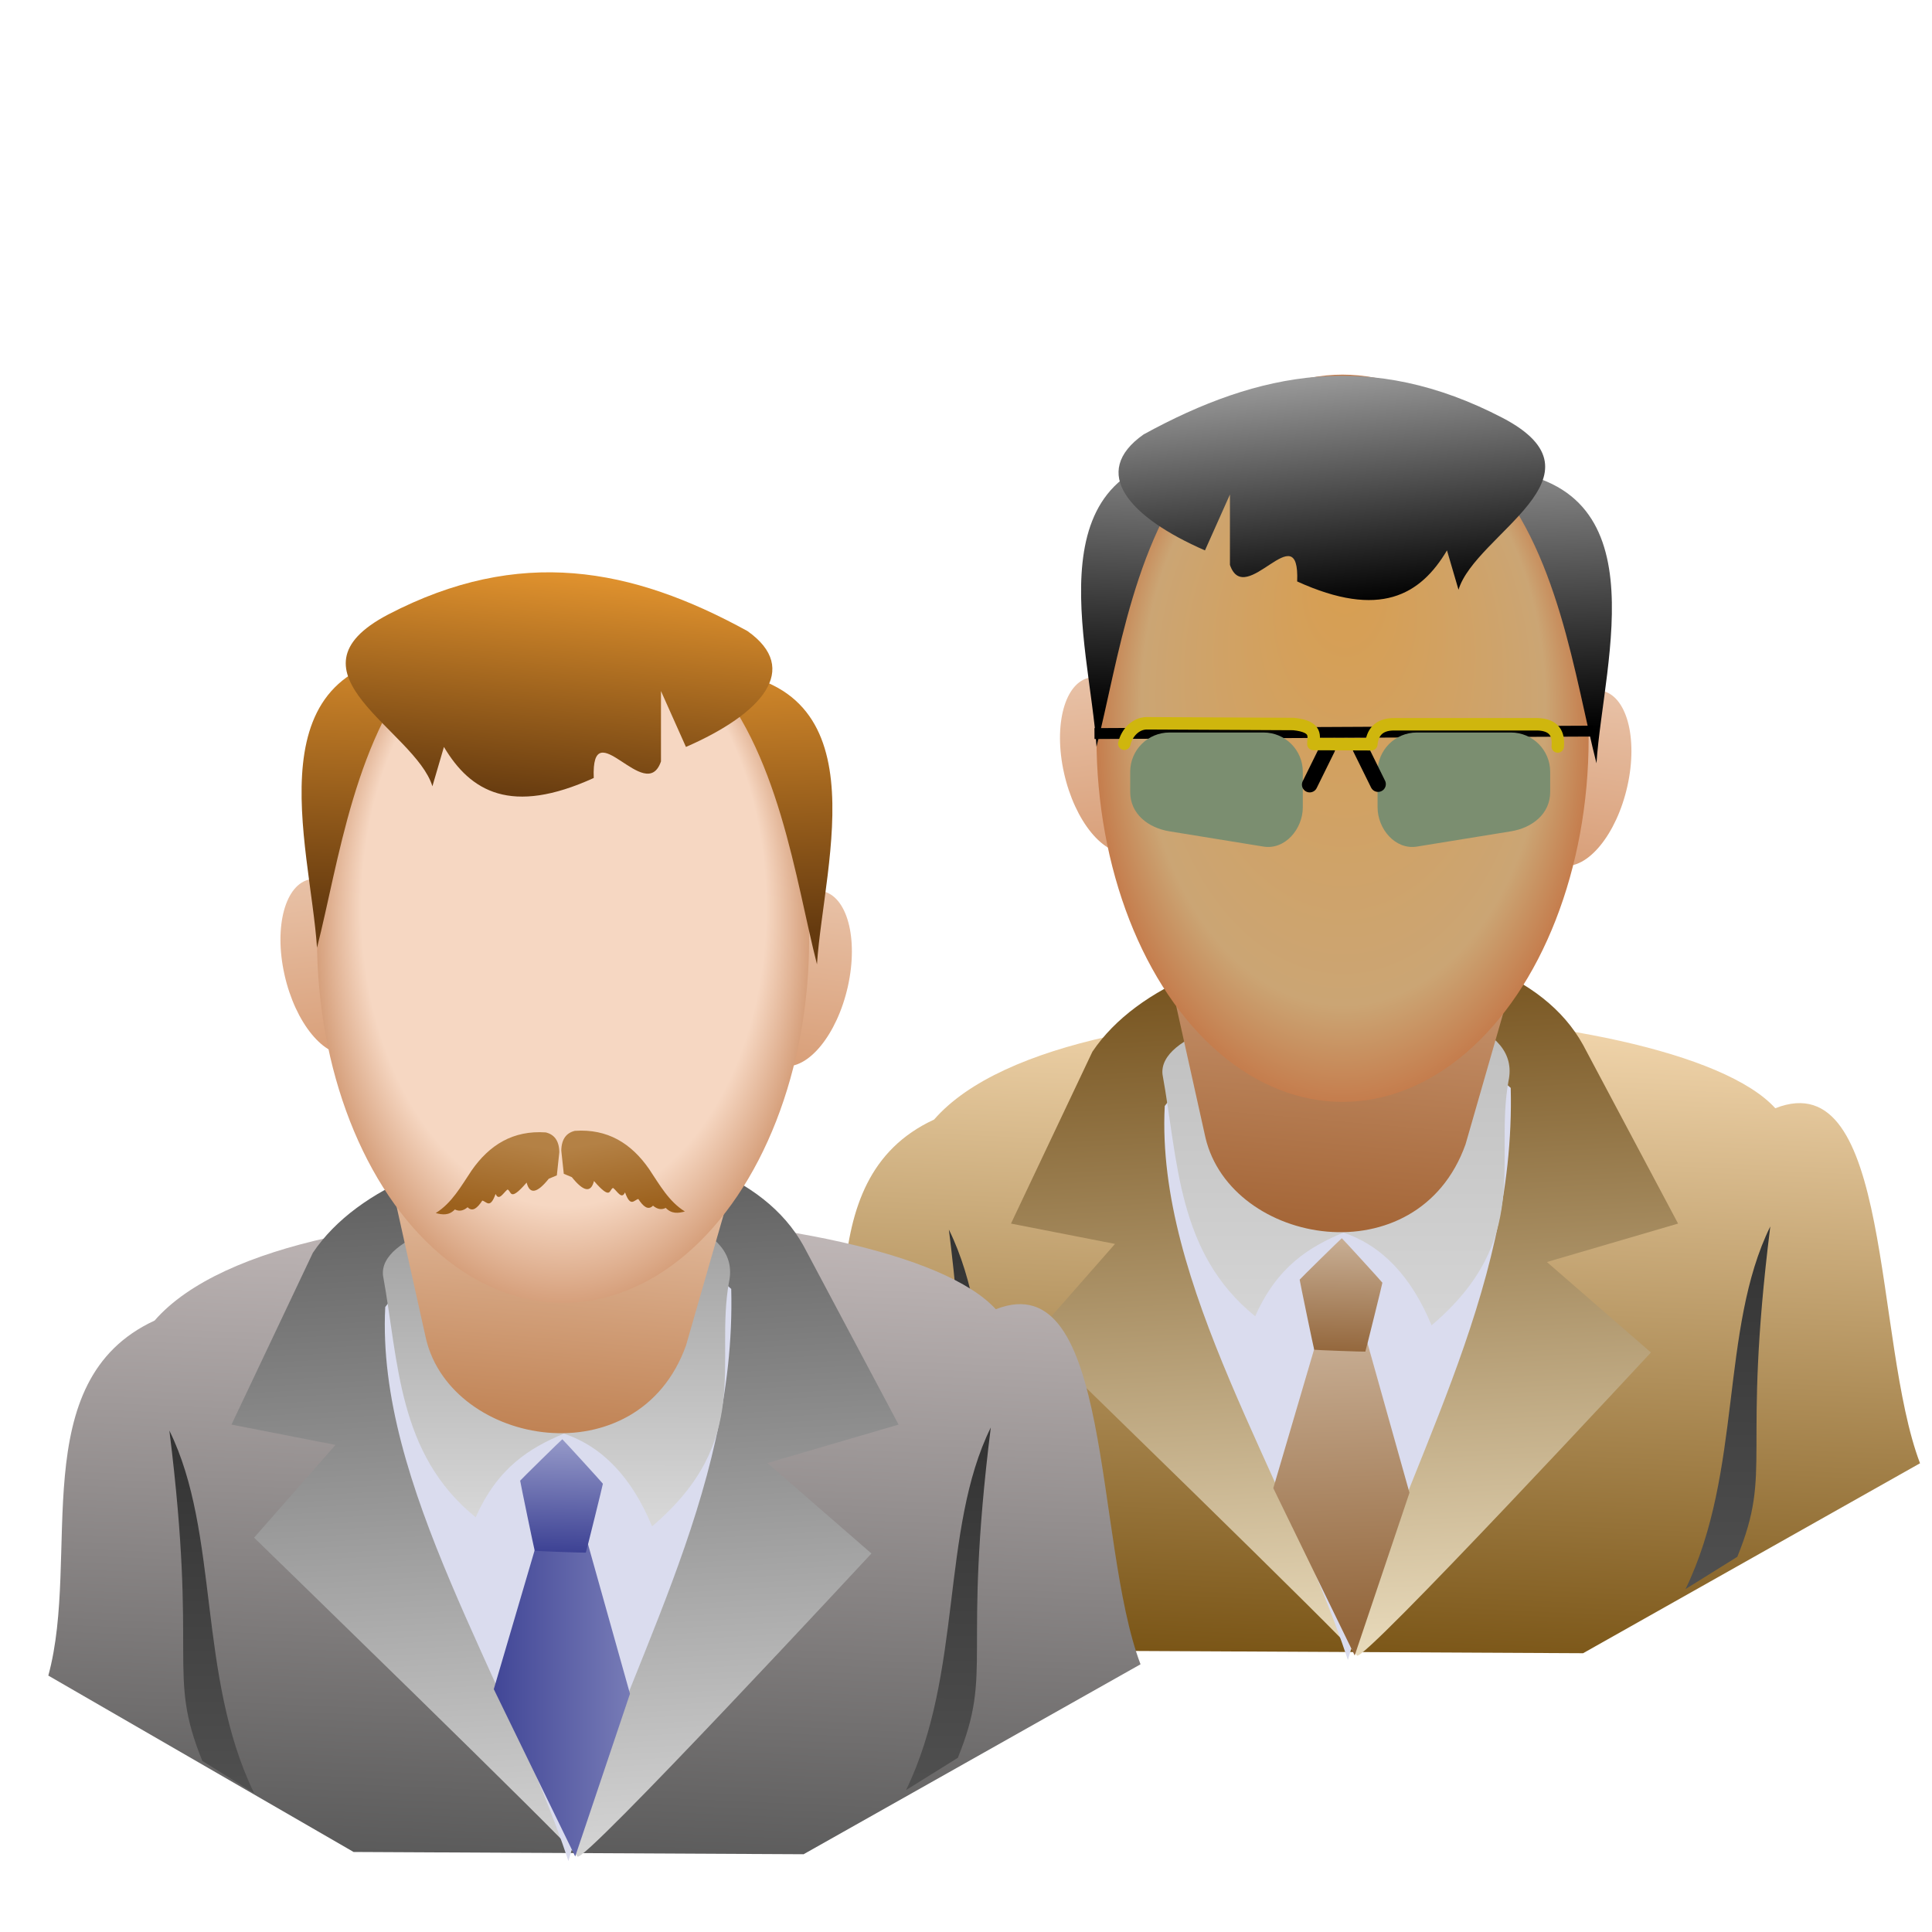 <?xml version="1.0" encoding="UTF-8" standalone="no"?>
<!-- Created with Inkscape (http://www.inkscape.org/) -->

<svg
   xmlns:dc="http://purl.org/dc/elements/1.1/"
   xmlns:cc="http://creativecommons.org/ns#"
   xmlns:rdf="http://www.w3.org/1999/02/22-rdf-syntax-ns#"
   xmlns:svg="http://www.w3.org/2000/svg"
   xmlns="http://www.w3.org/2000/svg"
   xmlns:xlink="http://www.w3.org/1999/xlink"
   xmlns:sodipodi="http://sodipodi.sourceforge.net/DTD/sodipodi-0.dtd"
   xmlns:inkscape="http://www.inkscape.org/namespaces/inkscape"
   id="svg2"
   version="1.1"
   inkscape:version="0.91 r13725"
   width="256"
   height="256"
   viewBox="0 0 256 256"
   sodipodi:docname="corporation-people.svg">
  <defs
     id="defs6">
    <linearGradient
       id="linearGradient4642"
       inkscape:collect="always">
      <stop
         id="stop4644"
         offset="0"
         style="stop-color:#d7d7d7;stop-opacity:1" />
      <stop
         id="stop4646"
         offset="1"
         style="stop-color:#9c9c9c;stop-opacity:1" />
    </linearGradient>
    <linearGradient
       inkscape:collect="always"
       id="linearGradient4636">
      <stop
         style="stop-color:#93663b;stop-opacity:1"
         offset="0"
         id="stop4638" />
      <stop
         style="stop-color:#c7ad93;stop-opacity:1"
         offset="1"
         id="stop4640" />
    </linearGradient>
    <linearGradient
       id="linearGradient4252"
       inkscape:collect="always">
      <stop
         id="stop4630"
         offset="0"
         style="stop-color:#3b4093;stop-opacity:1" />
      <stop
         id="stop4632"
         offset="1"
         style="stop-color:#9397c7;stop-opacity:1" />
    </linearGradient>
    <linearGradient
       id="linearGradient4622"
       inkscape:collect="always">
      <stop
         id="stop4624"
         offset="0"
         style="stop-color:#a36435;stop-opacity:1" />
      <stop
         id="stop4626"
         offset="1"
         style="stop-color:#c28d66;stop-opacity:1" />
    </linearGradient>
    <linearGradient
       inkscape:collect="always"
       id="linearGradient4614">
      <stop
         style="stop-color:#d89e50;stop-opacity:1"
         offset="0"
         id="stop4616" />
      <stop
         id="stop4618"
         offset="0.822"
         style="stop-color:#cba574;stop-opacity:1" />
      <stop
         style="stop-color:#c57d4d;stop-opacity:1"
         offset="1"
         id="stop4620" />
    </linearGradient>
    <linearGradient
       id="linearGradient4140"
       inkscape:collect="always">
      <stop
         id="stop4606"
         offset="0"
         style="stop-color:#f6d7c2;stop-opacity:1;" />
      <stop
         style="stop-color:#f6d7c2;stop-opacity:1;"
         offset="0.822"
         id="stop4608" />
      <stop
         id="stop4610"
         offset="1"
         style="stop-color:#d6a07c;stop-opacity:1" />
    </linearGradient>
    <linearGradient
       id="linearGradient4598"
       inkscape:collect="always">
      <stop
         id="stop4600"
         offset="0"
         style="stop-color:#999999;stop-opacity:1" />
      <stop
         id="stop4602"
         offset="1"
         style="stop-color:#000000;stop-opacity:1" />
    </linearGradient>
    <linearGradient
       inkscape:collect="always"
       id="linearGradient4174">
      <stop
         style="stop-color:#e0922e;stop-opacity:1"
         offset="0"
         id="stop4592" />
      <stop
         style="stop-color:#653a0f;stop-opacity:1"
         offset="1"
         id="stop4594" />
    </linearGradient>
    <linearGradient
       inkscape:collect="always"
       id="linearGradient4584">
      <stop
         style="stop-color:#714d17;stop-opacity:1"
         offset="0"
         id="stop4586" />
      <stop
         style="stop-color:#e8dabb;stop-opacity:1"
         offset="1"
         id="stop4588" />
    </linearGradient>
    <linearGradient
       id="linearGradient4231"
       inkscape:collect="always">
      <stop
         id="stop4578"
         offset="0"
         style="stop-color:#5a5a5a;stop-opacity:1" />
      <stop
         id="stop4580"
         offset="1"
         style="stop-color:#d4d4d4;stop-opacity:1" />
    </linearGradient>
    <linearGradient
       inkscape:collect="always"
       id="linearGradient4570">
      <stop
         style="stop-color:#795415;stop-opacity:1"
         offset="0"
         id="stop4572" />
      <stop
         style="stop-color:#f3d7ae;stop-opacity:1"
         offset="1"
         id="stop4574" />
    </linearGradient>
    <linearGradient
       id="linearGradient4221"
       inkscape:collect="always">
      <stop
         id="stop4564"
         offset="0"
         style="stop-color:#5a5a5a;stop-opacity:1" />
      <stop
         id="stop4566"
         offset="1"
         style="stop-color:#c2b9b9;stop-opacity:1" />
    </linearGradient>
    <linearGradient
       inkscape:collect="always"
       id="linearGradient4288">
      <stop
         style="stop-color:#4f4f4f;stop-opacity:1"
         offset="0"
         id="stop4290" />
      <stop
         style="stop-color:#323232;stop-opacity:1"
         offset="1"
         id="stop4292" />
    </linearGradient>
    <linearGradient
       inkscape:collect="always"
       id="linearGradient4274">
      <stop
         style="stop-color:#9c611d;stop-opacity:1;"
         offset="0"
         id="stop4276" />
      <stop
         style="stop-color:#b48145;stop-opacity:1"
         offset="1"
         id="stop4278" />
    </linearGradient>
    <linearGradient
       inkscape:collect="always"
       id="linearGradient4241">
      <stop
         style="stop-color:#d4d4d4;stop-opacity:1;"
         offset="0"
         id="stop4243" />
      <stop
         style="stop-color:#bebebe;stop-opacity:1"
         offset="1"
         id="stop4245" />
    </linearGradient>
    <linearGradient
       inkscape:collect="always"
       id="linearGradient4211">
      <stop
         style="stop-color:#bf8152;stop-opacity:1;"
         offset="0"
         id="stop4213" />
      <stop
         style="stop-color:#e1b89a;stop-opacity:1"
         offset="1"
         id="stop4215" />
    </linearGradient>
    <linearGradient
       inkscape:collect="always"
       id="linearGradient4197">
      <stop
         style="stop-color:#d9a07a;stop-opacity:1"
         offset="0"
         id="stop4199" />
      <stop
         style="stop-color:#e8c1a6;stop-opacity:1"
         offset="1"
         id="stop4201" />
    </linearGradient>
    <radialGradient
       inkscape:collect="always"
       xlink:href="#linearGradient4140"
       id="radialGradient4146"
       cx="210.457"
       cy="203.585"
       fx="210.697"
       fy="194.475"
       r="18.87"
       gradientTransform="matrix(1.728,0,0,2.553,-289.038,-395.358)"
       gradientUnits="userSpaceOnUse" />
    <linearGradient
       inkscape:collect="always"
       xlink:href="#linearGradient4174"
       id="linearGradient4158"
       x1="-0.01"
       y1="168.649"
       x2="-1.598"
       y2="186.268"
       gradientUnits="userSpaceOnUse"
       gradientTransform="matrix(1.603,0,0,1.728,71.803,-215.794)" />
    <linearGradient
       inkscape:collect="always"
       xlink:href="#linearGradient4174"
       id="linearGradient4168"
       x1="194.95"
       y1="179.341"
       x2="194.215"
       y2="201.722"
       gradientUnits="userSpaceOnUse"
       gradientTransform="matrix(1.728,0,0,1.728,-289.038,-227.313)" />
    <linearGradient
       inkscape:collect="always"
       xlink:href="#linearGradient4174"
       id="linearGradient4172"
       gradientUnits="userSpaceOnUse"
       x1="194.95"
       y1="179.341"
       x2="194.215"
       y2="201.722"
       gradientTransform="matrix(-1.728,0,0,1.728,439.296,-225.119)" />
    <linearGradient
       inkscape:collect="always"
       xlink:href="#linearGradient4197"
       id="linearGradient4203"
       x1="-61.342"
       y1="202.839"
       x2="-60.696"
       y2="189.795"
       gradientUnits="userSpaceOnUse"
       gradientTransform="matrix(1.728,0,0,1.728,118.921,-205.743)" />
    <linearGradient
       inkscape:collect="always"
       xlink:href="#linearGradient4197"
       id="linearGradient4207"
       gradientUnits="userSpaceOnUse"
       gradientTransform="matrix(1.728,0,0,1.728,-27.996,-230.18)"
       x1="-61.342"
       y1="202.839"
       x2="-60.696"
       y2="189.795" />
    <linearGradient
       inkscape:collect="always"
       xlink:href="#linearGradient4211"
       id="linearGradient4217"
       x1="1.908"
       y1="236.623"
       x2="3.468"
       y2="218.762"
       gradientUnits="userSpaceOnUse"
       gradientTransform="matrix(1.728,0,0,1.728,72.022,-218.025)" />
    <linearGradient
       inkscape:collect="always"
       xlink:href="#linearGradient4221"
       id="linearGradient4227"
       x1="9.127"
       y1="250.085"
       x2="11.372"
       y2="199.275"
       gradientUnits="userSpaceOnUse"
       gradientTransform="matrix(1.728,0,0,1.728,58.838,-184.765)" />
    <linearGradient
       inkscape:collect="always"
       xlink:href="#linearGradient4231"
       id="linearGradient4237"
       x1="6.556"
       y1="192.698"
       x2="9.574"
       y2="247.495"
       gradientUnits="userSpaceOnUse"
       gradientTransform="matrix(1.728,0,0,1.728,55.243,-181.769)" />
    <linearGradient
       inkscape:collect="always"
       xlink:href="#linearGradient4642"
       id="linearGradient4247"
       x1="12.67"
       y1="218.671"
       x2="12.721"
       y2="194.567"
       gradientUnits="userSpaceOnUse"
       gradientTransform="matrix(1.728,0,0,1.728,55.243,-176.975)" />
    <linearGradient
       inkscape:collect="always"
       xlink:href="#linearGradient4252"
       id="linearGradient4258"
       x1="146.342"
       y1="216.346"
       x2="147.37"
       y2="245.923"
       gradientUnits="userSpaceOnUse"
       gradientTransform="matrix(0.351,-0.01,-0.007,-0.502,24.389,316.056)" />
    <linearGradient
       inkscape:collect="always"
       xlink:href="#linearGradient4252"
       id="linearGradient4268"
       x1="203.86"
       y1="261.422"
       x2="221.101"
       y2="261.422"
       gradientUnits="userSpaceOnUse"
       gradientTransform="matrix(1.728,0,0,1.728,-289.038,-227.313)" />
    <linearGradient
       inkscape:collect="always"
       xlink:href="#linearGradient4274"
       id="linearGradient4280"
       x1="204.664"
       y1="220.686"
       x2="205.598"
       y2="215.271"
       gradientUnits="userSpaceOnUse"
       gradientTransform="matrix(1.728,0,0,1.728,-290.285,-221.075)" />
    <linearGradient
       inkscape:collect="always"
       xlink:href="#linearGradient4274"
       id="linearGradient4284"
       gradientUnits="userSpaceOnUse"
       gradientTransform="matrix(-1.728,0,0,1.728,438.773,-221.283)"
       x1="204.664"
       y1="220.686"
       x2="205.598"
       y2="215.271" />
    <linearGradient
       inkscape:collect="always"
       xlink:href="#linearGradient4288"
       id="linearGradient4294"
       x1="-16.245"
       y1="247.105"
       x2="-16.486"
       y2="213.29"
       gradientUnits="userSpaceOnUse"
       gradientTransform="matrix(1.728,0,0,1.421,58.418,-114.933)" />
    <linearGradient
       inkscape:collect="always"
       xlink:href="#linearGradient4288"
       id="linearGradient4298"
       gradientUnits="userSpaceOnUse"
       gradientTransform="matrix(-1.728,0,0,1.421,95.312,-115.349)"
       x1="-16.245"
       y1="247.105"
       x2="-16.486"
       y2="213.29" />
    <linearGradient
       id="linearGradient4319"
       inkscape:collect="always">
      <stop
         stop-opacity="1"
         stop-color="#ffffff"
         id="stop4321" />
      <stop
         stop-opacity="1"
         stop-color="#1b2acd"
         id="stop4323"
         offset="1" />
    </linearGradient>
    <linearGradient
       id="linearGradient4311">
      <stop
         stop-opacity="1"
         stop-color="#bcbfeb"
         id="stop4313" />
      <stop
         stop-opacity="1"
         stop-color="#5975ff"
         offset="0.293"
         id="stop4315" />
      <stop
         stop-opacity="1"
         stop-color="#000984"
         id="stop4317"
         offset="1" />
    </linearGradient>
    <linearGradient
       id="linearGradient3381">
      <stop
         stop-opacity="1"
         stop-color="#ffffff"
         id="stop3383" />
      <stop
         stop-opacity="0"
         stop-color="#ffffff"
         offset="1"
         id="stop3385" />
    </linearGradient>
    <filter
       id="filter3743"
       inkscape:collect="always">
      <feGaussianBlur
         id="feGaussianBlur3745"
         inkscape:collect="always" />
    </filter>
    <radialGradient
       r="105.01"
       fy="194.55"
       fx="131.21"
       cy="194.55"
       cx="131.21"
       gradientTransform="matrix(4.057,-0.012,0.005,1.713,-397.619,-130.883)"
       gradientUnits="userSpaceOnUse"
       id="radialGradient3756"
       xlink:href="#linearGradient4311"
       inkscape:collect="always" />
    <linearGradient
       y2="13.44"
       x2="148.71"
       y1="237.78"
       x1="142.64"
       gradientUnits="userSpaceOnUse"
       id="linearGradient3758"
       xlink:href="#linearGradient4319"
       inkscape:collect="always" />
    <linearGradient
       y2="123.03"
       x2="145.68"
       y1="22.952"
       x1="105.93"
       gradientTransform="translate(-300.128,99.876)"
       gradientUnits="userSpaceOnUse"
       id="linearGradient3760"
       xlink:href="#linearGradient3381"
       inkscape:collect="always" />
    <linearGradient
       inkscape:collect="always"
       xlink:href="#linearGradient4570"
       id="linearGradient4507"
       gradientUnits="userSpaceOnUse"
       gradientTransform="matrix(1.728,0,0,1.728,247.361,-191.276)"
       x1="9.127"
       y1="250.085"
       x2="11.372"
       y2="199.275" />
    <linearGradient
       inkscape:collect="always"
       xlink:href="#linearGradient4584"
       id="linearGradient4509"
       gradientUnits="userSpaceOnUse"
       gradientTransform="matrix(1.728,0,0,1.728,243.765,-188.28)"
       x1="6.556"
       y1="192.698"
       x2="9.574"
       y2="247.495" />
    <linearGradient
       inkscape:collect="always"
       xlink:href="#linearGradient4241"
       id="linearGradient4511"
       gradientUnits="userSpaceOnUse"
       gradientTransform="matrix(1.728,0,0,1.728,243.765,-183.486)"
       x1="12.67"
       y1="218.671"
       x2="12.721"
       y2="194.567" />
    <linearGradient
       inkscape:collect="always"
       xlink:href="#linearGradient4622"
       id="linearGradient4513"
       gradientUnits="userSpaceOnUse"
       gradientTransform="matrix(1.728,0,0,1.728,260.545,-224.536)"
       x1="1.908"
       y1="236.623"
       x2="3.468"
       y2="218.762" />
    <linearGradient
       inkscape:collect="always"
       xlink:href="#linearGradient4197"
       id="linearGradient4515"
       gradientUnits="userSpaceOnUse"
       gradientTransform="matrix(1.728,0,0,1.728,-210.769,-269.161)"
       x1="-61.342"
       y1="202.839"
       x2="-60.696"
       y2="189.795" />
    <linearGradient
       inkscape:collect="always"
       xlink:href="#linearGradient4197"
       id="linearGradient4517"
       gradientUnits="userSpaceOnUse"
       gradientTransform="matrix(1.728,0,0,1.728,304.533,-179.603)"
       x1="-61.342"
       y1="202.839"
       x2="-60.696"
       y2="189.795" />
    <radialGradient
       inkscape:collect="always"
       xlink:href="#linearGradient4614"
       id="radialGradient4519"
       gradientUnits="userSpaceOnUse"
       gradientTransform="matrix(1.728,0,0,2.553,-100.515,-401.869)"
       cx="210.457"
       cy="203.585"
       fx="210.697"
       fy="194.475"
       r="18.87" />
    <linearGradient
       inkscape:collect="always"
       xlink:href="#linearGradient4598"
       id="linearGradient4521"
       gradientUnits="userSpaceOnUse"
       x1="194.95"
       y1="179.341"
       x2="194.215"
       y2="201.722"
       gradientTransform="matrix(1.728,0,0,1.728,-100.515,-233.824)" />
    <linearGradient
       inkscape:collect="always"
       xlink:href="#linearGradient4598"
       id="linearGradient4523"
       gradientUnits="userSpaceOnUse"
       gradientTransform="matrix(-1.728,0,0,1.728,627.818,-231.63)"
       x1="194.95"
       y1="179.341"
       x2="194.215"
       y2="201.722" />
    <linearGradient
       inkscape:collect="always"
       xlink:href="#linearGradient4598"
       id="linearGradient4525"
       gradientUnits="userSpaceOnUse"
       gradientTransform="matrix(-1.603,0,0,1.728,263.988,-221.713)"
       x1="-0.01"
       y1="168.649"
       x2="-1.598"
       y2="186.268" />
    <linearGradient
       inkscape:collect="always"
       xlink:href="#linearGradient4636"
       id="linearGradient4527"
       gradientUnits="userSpaceOnUse"
       x1="211.053"
       y1="272.041"
       x2="210.31"
       y2="249.604"
       gradientTransform="matrix(1.728,0,0,1.728,-100.515,-233.824)" />
    <linearGradient
       inkscape:collect="always"
       xlink:href="#linearGradient4636"
       id="linearGradient4529"
       gradientUnits="userSpaceOnUse"
       gradientTransform="matrix(0.351,-0.01,-0.007,-0.502,212.911,309.545)"
       x1="146.342"
       y1="216.346"
       x2="147.37"
       y2="245.923" />
    <linearGradient
       inkscape:collect="always"
       xlink:href="#linearGradient4288"
       id="linearGradient4535"
       gradientUnits="userSpaceOnUse"
       gradientTransform="matrix(1.728,0,0,1.421,246.941,-121.444)"
       x1="-16.245"
       y1="247.105"
       x2="-16.486"
       y2="213.29" />
    <linearGradient
       inkscape:collect="always"
       xlink:href="#linearGradient4288"
       id="linearGradient4537"
       gradientUnits="userSpaceOnUse"
       gradientTransform="matrix(-1.728,0,0,1.421,283.835,-121.86)"
       x1="-16.245"
       y1="247.105"
       x2="-16.486"
       y2="213.29" />
  </defs>
  <sodipodi:namedview
     pagecolor="#ffffff"
     bordercolor="#666666"
     borderopacity="1"
     objecttolerance="10"
     gridtolerance="10"
     guidetolerance="10"
     inkscape:pageopacity="0"
     inkscape:pageshadow="2"
     inkscape:window-width="1920"
     inkscape:window-height="1057"
     id="namedview4"
     showgrid="false"
     inkscape:snap-global="false"
     inkscape:zoom="3.3789062"
     inkscape:cx="241.31022"
     inkscape:cy="128"
     inkscape:window-x="-2"
     inkscape:window-y="-5"
     inkscape:window-maximized="1"
     inkscape:current-layer="svg2" />
  <g
     id="g4648"
     transform="translate(-85.235,-20.125)">
    <path
       style="fill:url(#linearGradient4507);fill-opacity:1;fill-rule:evenodd;stroke:none;stroke-width:1px;stroke-linecap:butt;stroke-linejoin:miter;stroke-opacity:1"
       d="m 194.925,215.514 c 4.345,-15.894 -3.188,-39.047 14.083,-47.043 17.944,-20.607 98.014,-16.341 111.464,-1.498 15.541,-6.134 13.006,30.833 19.177,47.043 l -44.646,25.169 -59.627,-0.3 z"
       id="path4461"
       inkscape:connector-curvature="0"
       sodipodi:nodetypes="ccccccc" />
    <path
       style="fill:url(#linearGradient4509);fill-opacity:1;fill-rule:evenodd;stroke:none;stroke-width:1px;stroke-linecap:butt;stroke-linejoin:miter;stroke-opacity:1"
       d="m 219.195,182.255 10.787,-22.772 c 11.945,-17.779 54.456,-20.104 65.021,-0.899 l 12.585,23.671 -17.379,5.094 13.783,11.985 c 0,0 -38.353,41.35 -38.953,40.151 -0.599,-1.199 -42.848,-42.249 -42.848,-42.249 l 10.787,-12.285 z"
       id="path4463"
       inkscape:connector-curvature="0"
       sodipodi:nodetypes="ccccccsccc" />
    <path
       style="fill:#dadcee;fill-opacity:1;fill-rule:evenodd;stroke:none;stroke-width:1px;stroke-linecap:butt;stroke-linejoin:miter;stroke-opacity:1"
       d="m 239.57,166.674 c -1.217,23.695 16.158,48.939 24.27,73.411 7.202,-25.266 22.277,-48.17 21.574,-75.808 -16.745,-15.036 -31.479,-16.517 -45.844,2.397 z"
       id="path4465"
       inkscape:connector-curvature="0"
       sodipodi:nodetypes="cccc" />
    <path
       style="fill:url(#linearGradient4511);fill-opacity:1;fill-rule:evenodd;stroke:none;stroke-width:1px;stroke-linecap:butt;stroke-linejoin:miter;stroke-opacity:1"
       d="m 251.556,194.54 c 2.921,-6.619 7.186,-9.205 11.686,-11.086 5.091,1.703 8.992,5.788 11.686,12.285 13.417,-11.413 8.281,-21.667 10.188,-32.361 3.226,-14.851 -46.903,-11.234 -45.844,-0.899 2.089,11.416 1.896,23.663 12.285,32.061 z"
       id="path4467"
       inkscape:connector-curvature="0"
       sodipodi:nodetypes="cccccc" />
    <path
       style="fill:url(#linearGradient4513);fill-opacity:1;fill-rule:evenodd;stroke:none;stroke-width:1px;stroke-linecap:butt;stroke-linejoin:miter;stroke-opacity:1"
       d="m 240.17,149.295 45.545,0.599 -6.292,21.873 c -6.329,17.688 -31.082,13.418 -34.458,-0.899 z"
       id="path4469"
       inkscape:connector-curvature="0"
       sodipodi:nodetypes="ccccc" />
    <ellipse
       transform="matrix(-0.985,-0.173,-0.218,0.976,0,0)"
       ry="11.869"
       rx="6.127"
       cy="70.435"
       cx="-314.918"
       id="ellipse4471"
       style="opacity:1;fill:url(#linearGradient4515);fill-opacity:1;fill-rule:nonzero;stroke:none;stroke-width:0.7;stroke-linecap:round;stroke-linejoin:round;stroke-miterlimit:4;stroke-dasharray:none;stroke-dashoffset:0;stroke-opacity:1" />
    <ellipse
       style="opacity:1;fill:url(#linearGradient4517);fill-opacity:1;fill-rule:nonzero;stroke:none;stroke-width:0.7;stroke-linecap:round;stroke-linejoin:round;stroke-miterlimit:4;stroke-dasharray:none;stroke-dashoffset:0;stroke-opacity:1"
       id="ellipse4473"
       cx="200.384"
       cy="159.993"
       rx="6.127"
       ry="11.869"
       transform="matrix(0.985,-0.173,0.218,0.976,0,0)" />
    <ellipse
       style="opacity:1;fill:url(#radialGradient4519);fill-opacity:1;fill-rule:nonzero;stroke:none;stroke-width:2.3;stroke-linecap:round;stroke-linejoin:round;stroke-miterlimit:4;stroke-dasharray:none;stroke-dashoffset:0;stroke-opacity:1"
       id="ellipse4475"
       cx="263.132"
       cy="117.949"
       rx="32.606"
       ry="48.182" />
    <path
       style="fill:url(#linearGradient4521);fill-opacity:1;fill-rule:evenodd;stroke:none;stroke-width:1px;stroke-linecap:butt;stroke-linejoin:miter;stroke-opacity:1"
       d="m 230.527,119.067 c -0.915,-13.823 -8.974,-38.159 14.811,-38.946 -9.804,10.365 -11.97,27.885 -14.811,38.946 z"
       id="path4477"
       inkscape:connector-curvature="0"
       sodipodi:nodetypes="ccc" />
    <path
       sodipodi:nodetypes="ccc"
       inkscape:connector-curvature="0"
       id="path4479"
       d="m 296.776,121.261 c 0.915,-13.823 8.974,-38.159 -14.811,-38.946 9.804,10.365 11.97,27.885 14.811,38.946 z"
       style="fill:url(#linearGradient4523);fill-opacity:1;fill-rule:evenodd;stroke:none;stroke-width:1px;stroke-linecap:butt;stroke-linejoin:miter;stroke-opacity:1" />
    <path
       style="fill:url(#linearGradient4525);fill-opacity:1;fill-rule:evenodd;stroke:none;stroke-width:0.3;stroke-linecap:butt;stroke-linejoin:miter;stroke-miterlimit:4;stroke-dasharray:none;stroke-opacity:1"
       d="m 278.495,98.266 c 2.242,-7.378 20.479,-15.109 5.854,-22.764 -17.369,-9.042 -32.251,-6.233 -47.594,2.194 -7.141,5.038 -1.936,10.961 8.144,15.359 l 3.309,-7.405 0,9.325 c 2.023,5.887 9.274,-6.848 8.908,2.194 10.943,4.985 16.331,1.808 19.852,-4.114 z"
       id="path4481"
       inkscape:connector-curvature="0"
       sodipodi:nodetypes="ccccccccc" />
    <path
       style="fill:url(#linearGradient4527);fill-opacity:1;fill-rule:evenodd;stroke:none;stroke-width:1px;stroke-linecap:butt;stroke-linejoin:miter;stroke-opacity:1"
       d="m 259.946,196.937 -5.993,20.375 10.787,22.173 7.258,-21.564 -6.059,-21.584 z"
       id="path4495"
       inkscape:connector-curvature="0"
       sodipodi:nodetypes="cccccc" />
    <path
       style="opacity:1;fill:url(#linearGradient4529);fill-opacity:1;fill-rule:nonzero;stroke:none;stroke-width:0.7;stroke-linecap:round;stroke-linejoin:round;stroke-miterlimit:4;stroke-dasharray:none;stroke-dashoffset:0;stroke-opacity:1"
       inkscape:transform-center-x="-0.17473166"
       inkscape:transform-center-y="-0.84799201"
       d="m 266.149,199.22 c 0.039,-0.038 2.274,-9.065 2.26,-9.13 -0.014,-0.065 -5.33,-5.891 -5.377,-5.893 -0.047,-0.001 -5.568,5.424 -5.584,5.488 -0.016,0.064 1.889,9.243 1.927,9.285 0.038,0.041 6.735,0.289 6.774,0.251 z"
       id="path4497"
       inkscape:connector-curvature="0" />
    <path
       style="fill:url(#linearGradient4535);fill-opacity:1;fill-rule:evenodd;stroke:none;stroke-width:1px;stroke-linecap:butt;stroke-linejoin:miter;stroke-opacity:1"
       d="m 210.969,183.054 c 6.693,13.587 3.65,32.437 11.228,48.044 l -6.862,-4.274 c -4.776,-11.761 -0.536,-12.999 -4.367,-43.77 z"
       id="path4503"
       inkscape:connector-curvature="0"
       sodipodi:nodetypes="cccc" />
    <path
       sodipodi:nodetypes="cccc"
       inkscape:connector-curvature="0"
       id="path4505"
       d="m 319.806,182.639 c -6.693,13.587 -3.65,32.437 -11.228,48.044 l 6.862,-4.274 c 4.776,-11.761 0.536,-12.999 4.367,-43.77 z"
       style="fill:url(#linearGradient4537);fill-opacity:1;fill-rule:evenodd;stroke:none;stroke-width:1px;stroke-linecap:butt;stroke-linejoin:miter;stroke-opacity:1" />
  </g>
  <path
     style="fill:url(#linearGradient4227);fill-opacity:1;fill-rule:evenodd;stroke:none;stroke-width:1px;stroke-linecap:butt;stroke-linejoin:miter;stroke-opacity:1"
     d="m 6.402,222.025 c 4.345,-15.894 -3.188,-39.047 14.083,-47.043 17.944,-20.607 98.014,-16.341 111.464,-1.498 15.541,-6.134 13.006,30.833 19.177,47.043 l -44.646,25.169 -59.627,-0.3 z"
     id="path4219"
     inkscape:connector-curvature="0"
     sodipodi:nodetypes="ccccccc" />
  <path
     style="fill:url(#linearGradient4237);fill-opacity:1;fill-rule:evenodd;stroke:none;stroke-width:1px;stroke-linecap:butt;stroke-linejoin:miter;stroke-opacity:1"
     d="m 30.673,188.766 10.787,-22.772 c 11.945,-17.779 54.456,-20.104 65.021,-0.899 l 12.585,23.671 -17.379,5.094 13.783,11.985 c 0,0 -38.353,41.35 -38.953,40.151 -0.599,-1.199 -42.848,-42.249 -42.848,-42.249 l 10.787,-12.285 z"
     id="path4229"
     inkscape:connector-curvature="0"
     sodipodi:nodetypes="ccccccsccc" />
  <path
     style="fill:#dadcee;fill-opacity:1;fill-rule:evenodd;stroke:none;stroke-width:1px;stroke-linecap:butt;stroke-linejoin:miter;stroke-opacity:1"
     d="m 51.048,173.185 c -1.217,23.695 16.158,48.939 24.27,73.411 7.202,-25.266 22.277,-48.17 21.574,-75.808 -16.745,-15.036 -31.479,-16.517 -45.844,2.397 z"
     id="path4270"
     inkscape:connector-curvature="0"
     sodipodi:nodetypes="cccc" />
  <path
     style="fill:url(#linearGradient4247);fill-opacity:1;fill-rule:evenodd;stroke:none;stroke-width:1px;stroke-linecap:butt;stroke-linejoin:miter;stroke-opacity:1"
     d="m 63.033,201.051 c 2.921,-6.619 7.186,-9.205 11.686,-11.086 5.091,1.703 8.992,5.788 11.686,12.285 13.417,-11.413 8.281,-21.667 10.188,-32.361 3.226,-14.851 -46.903,-11.234 -45.844,-0.899 2.089,11.416 1.896,23.663 12.285,32.061 z"
     id="path4239"
     inkscape:connector-curvature="0"
     sodipodi:nodetypes="cccccc" />
  <path
     style="fill:url(#linearGradient4217);fill-opacity:1;fill-rule:evenodd;stroke:none;stroke-width:1px;stroke-linecap:butt;stroke-linejoin:miter;stroke-opacity:1"
     d="m 51.647,155.806 45.545,0.599 -6.292,21.873 c -6.329,17.688 -31.082,13.418 -34.458,-0.899 z"
     id="path4209"
     inkscape:connector-curvature="0"
     sodipodi:nodetypes="ccccc" />
  <ellipse
     transform="matrix(-0.985,-0.173,-0.218,0.976,0,0)"
     ry="11.869"
     rx="6.127"
     cy="109.416"
     cx="-132.146"
     id="ellipse4205"
     style="opacity:1;fill:url(#linearGradient4207);fill-opacity:1;fill-rule:nonzero;stroke:none;stroke-width:0.7;stroke-linecap:round;stroke-linejoin:round;stroke-miterlimit:4;stroke-dasharray:none;stroke-dashoffset:0;stroke-opacity:1" />
  <ellipse
     style="opacity:1;fill:url(#linearGradient4203);fill-opacity:1;fill-rule:nonzero;stroke:none;stroke-width:0.7;stroke-linecap:round;stroke-linejoin:round;stroke-miterlimit:4;stroke-dasharray:none;stroke-dashoffset:0;stroke-opacity:1"
     id="path4195"
     cx="14.772"
     cy="133.852"
     rx="6.127"
     ry="11.869"
     transform="matrix(0.985,-0.173,0.218,0.976,0,0)" />
  <ellipse
     style="opacity:1;fill:url(#radialGradient4146);fill-opacity:1;fill-rule:nonzero;stroke:none;stroke-width:2.3;stroke-linecap:round;stroke-linejoin:round;stroke-miterlimit:4;stroke-dasharray:none;stroke-dashoffset:0;stroke-opacity:1"
     id="path4138"
     cx="74.609"
     cy="124.46"
     rx="32.606"
     ry="48.182" />
  <path
     style="fill:url(#linearGradient4168);fill-opacity:1;fill-rule:evenodd;stroke:none;stroke-width:1px;stroke-linecap:butt;stroke-linejoin:miter;stroke-opacity:1"
     d="M 42.005,125.578 C 41.09,111.755 33.031,87.419 56.815,86.632 47.012,96.997 44.845,114.516 42.005,125.578 Z"
     id="path4160"
     inkscape:connector-curvature="0"
     sodipodi:nodetypes="ccc" />
  <path
     sodipodi:nodetypes="ccc"
     inkscape:connector-curvature="0"
     id="path4170"
     d="m 108.253,127.772 c 0.915,-13.823 8.974,-38.159 -14.811,-38.946 9.804,10.365 11.97,27.885 14.811,38.946 z"
     style="fill:url(#linearGradient4172);fill-opacity:1;fill-rule:evenodd;stroke:none;stroke-width:1px;stroke-linecap:butt;stroke-linejoin:miter;stroke-opacity:1" />
  <path
     style="fill:url(#linearGradient4158);fill-opacity:1;fill-rule:evenodd;stroke:none;stroke-width:0.3;stroke-linecap:butt;stroke-linejoin:miter;stroke-miterlimit:4;stroke-dasharray:none;stroke-opacity:1"
     d="M 57.295,104.185 C 55.053,96.806 36.816,89.075 51.442,81.42 c 17.369,-9.042 32.251,-6.233 47.594,2.194 7.141,5.038 1.936,10.961 -8.144,15.359 l -3.309,-7.405 0,9.325 c -2.023,5.887 -9.274,-6.848 -8.908,2.194 -10.943,4.985 -16.331,1.808 -19.852,-4.114 z"
     id="path4150"
     inkscape:connector-curvature="0"
     sodipodi:nodetypes="ccccccccc" />
  <g
     id="g4688"
     transform="translate(100.032,52.68)">
    <path
       inkscape:connector-curvature="0"
       id="path4180"
       d="m 44.992,44.521 66.067,-0.327"
       style="fill:none;fill-rule:evenodd;stroke:#000000;stroke-width:1.442;stroke-linecap:butt;stroke-linejoin:miter;stroke-miterlimit:4;stroke-dasharray:none;stroke-opacity:1" />
    <path
       sodipodi:nodetypes="sssssssss"
       inkscape:connector-curvature="0"
       id="rect4186"
       d="m 54.938,44.379 12.446,0 c 2.888,0 5.213,2.325 5.213,5.213 l 0,4.692 c 0,2.888 -2.362,5.676 -5.213,5.213 l -12.446,-2.02 c -2.851,-0.463 -5.213,-2.325 -5.213,-5.213 l 0,-2.672 c 0,-2.888 2.325,-5.213 5.213,-5.213 z"
       style="opacity:1;fill:#7b8e70;fill-opacity:1;fill-rule:nonzero;stroke:none;stroke-width:0.8;stroke-linecap:round;stroke-linejoin:round;stroke-miterlimit:4;stroke-dasharray:none;stroke-dashoffset:0;stroke-opacity:1" />
    <path
       style="opacity:1;fill:#7b8e70;fill-opacity:1;fill-rule:nonzero;stroke:none;stroke-width:0.8;stroke-linecap:round;stroke-linejoin:round;stroke-miterlimit:4;stroke-dasharray:none;stroke-dashoffset:0;stroke-opacity:1"
       d="m 100.162,44.379 -12.446,0 c -2.888,0 -5.213,2.325 -5.213,5.213 l 0,4.692 c 0,2.888 2.362,5.676 5.213,5.213 l 12.446,-2.02 c 2.851,-0.463 5.213,-2.325 5.213,-5.213 l 0,-2.672 c 0,-2.888 -2.325,-5.213 -5.213,-5.213 z"
       id="path4189"
       inkscape:connector-curvature="0"
       sodipodi:nodetypes="sssssssss" />
    <path
       inkscape:connector-curvature="0"
       id="path4191"
       d="m 75.856,46.529 -2.346,4.757"
       style="fill:none;fill-rule:evenodd;stroke:#000000;stroke-width:2.061px;stroke-linecap:round;stroke-linejoin:miter;stroke-opacity:1" />
    <path
       style="fill:none;fill-rule:evenodd;stroke:#000000;stroke-width:2.061px;stroke-linecap:round;stroke-linejoin:miter;stroke-opacity:1"
       d="m 80.222,46.464 2.346,4.757"
       id="path4193"
       inkscape:connector-curvature="0" />
    <path
       sodipodi:nodetypes="cccccccc"
       inkscape:connector-curvature="0"
       id="path4182"
       d="m 48.942,45.872 c 0.333,-1.445 1.484,-2.682 2.944,-2.714 l 19.489,0.097 c 3.269,0.336 2.614,1.722 2.62,2.652 l 7.684,0.032 c 0.127,-1.393 0.839,-2.691 3.109,-2.649 l 18.97,0 c 2.093,0.089 2.785,1.202 2.617,2.944"
       style="fill:none;fill-rule:evenodd;stroke:#cfb60d;stroke-width:1.648;stroke-linecap:round;stroke-linejoin:round;stroke-miterlimit:4;stroke-dasharray:none;stroke-opacity:1" />
  </g>
  <path
     style="fill:url(#linearGradient4268);fill-opacity:1;fill-rule:evenodd;stroke:none;stroke-width:1px;stroke-linecap:butt;stroke-linejoin:miter;stroke-opacity:1"
     d="m 71.423,203.448 -5.993,20.375 10.787,22.173 7.258,-21.564 -6.059,-21.584 z"
     id="path4260"
     inkscape:connector-curvature="0"
     sodipodi:nodetypes="cccccc" />
  <path
     style="opacity:1;fill:url(#linearGradient4258);fill-opacity:1;fill-rule:nonzero;stroke:none;stroke-width:0.7;stroke-linecap:round;stroke-linejoin:round;stroke-miterlimit:4;stroke-dasharray:none;stroke-dashoffset:0;stroke-opacity:1"
     inkscape:transform-center-x="-0.17473166"
     inkscape:transform-center-y="-0.84799201"
     d="m 77.626,205.731 c 0.039,-0.038 2.274,-9.065 2.26,-9.13 -0.014,-0.065 -5.33,-5.891 -5.377,-5.893 -0.047,-10e-4 -5.568,5.424 -5.584,5.488 -0.016,0.064 1.889,9.243 1.926,9.285 0.038,0.041 6.735,0.289 6.774,0.251 z"
     id="path4249"
     inkscape:connector-curvature="0" />
  <path
     style="fill:url(#linearGradient4280);fill-opacity:1;fill-rule:evenodd;stroke:none;stroke-width:1px;stroke-linecap:butt;stroke-linejoin:miter;stroke-opacity:1"
     d="m 74.115,152.658 c -0.032,-1.54 -0.691,-2.339 -1.799,-2.607 -4.326,-0.298 -7.471,1.648 -9.841,5.067 -1.383,2.068 -2.607,4.296 -4.737,5.618 0.881,0.237 1.75,0.347 2.534,-0.477 0.518,0.264 1.074,0.224 1.689,-0.294 0.649,0.666 1.297,0.108 1.946,-0.881 0.553,0.114 1.028,1.173 1.762,-0.881 0.451,1.015 1.039,-0.182 1.579,-0.587 0.55,0.166 0.195,1.778 2.534,-0.918 0.42,1.66 1.441,1.35 2.937,-0.514 l 1.065,-0.441 z"
     id="path4272"
     inkscape:connector-curvature="0"
     sodipodi:nodetypes="ccccccccccccc" />
  <path
     sodipodi:nodetypes="ccccccccccccc"
     inkscape:connector-curvature="0"
     id="path4282"
     d="m 74.373,152.45 c 0.032,-1.54 0.691,-2.339 1.799,-2.607 4.326,-0.298 7.471,1.648 9.841,5.067 1.383,2.068 2.607,4.296 4.737,5.618 -0.881,0.237 -1.75,0.347 -2.534,-0.477 -0.518,0.264 -1.074,0.224 -1.689,-0.294 -0.649,0.666 -1.297,0.108 -1.946,-0.881 -0.553,0.114 -1.028,1.173 -1.762,-0.881 -0.451,1.015 -1.039,-0.182 -1.579,-0.587 -0.55,0.166 -0.195,1.778 -2.534,-0.918 -0.42,1.66 -1.441,1.35 -2.937,-0.514 l -1.065,-0.441 z"
     style="fill:url(#linearGradient4284);fill-opacity:1;fill-rule:evenodd;stroke:none;stroke-width:1px;stroke-linecap:butt;stroke-linejoin:miter;stroke-opacity:1" />
  <path
     style="fill:url(#linearGradient4294);fill-opacity:1;fill-rule:evenodd;stroke:none;stroke-width:1px;stroke-linecap:butt;stroke-linejoin:miter;stroke-opacity:1"
     d="m 22.446,189.565 c 6.693,13.587 3.65,32.437 11.228,48.044 l -6.862,-4.274 c -4.776,-11.761 -0.536,-12.999 -4.367,-43.77 z"
     id="path4286"
     inkscape:connector-curvature="0"
     sodipodi:nodetypes="cccc" />
  <path
     sodipodi:nodetypes="cccc"
     inkscape:connector-curvature="0"
     id="path4296"
     d="m 131.284,189.15 c -6.693,13.587 -3.65,32.437 -11.228,48.044 l 6.862,-4.274 c 4.776,-11.761 0.536,-12.999 4.367,-43.77 z"
     style="fill:url(#linearGradient4298);fill-opacity:1;fill-rule:evenodd;stroke:none;stroke-width:1px;stroke-linecap:butt;stroke-linejoin:miter;stroke-opacity:1" />
  <g
     transform="matrix(0.06,0,0,0.06,1.875,-19.001)"
     id="g3747">
    <path
       style="fill:none;fill-rule:evenodd;stroke:#000000;stroke-width:10;stroke-linecap:round;stroke-linejoin:round;stroke-miterlimit:4;stroke-dasharray:none;stroke-opacity:0.691;filter:url(#filter3743)"
       inkscape:connector-curvature="0"
       stroke-miterlimit="4"
       d="M 176.846,236.874 C 148.674,237.512 123.67,115.275 92.395,57.379 80.723,35.771 111.275,30.377 108.285,49.729 c 0,0 2.109,149.11 -26.189,167.724 C 44.358,242.278 23.492,184.437 54.4,172.064 c 39.964,-15.998 118.385,-14.108 129.802,-48.184 9.113,-39.871 -30.049,-61.289 -57.674,-30.897 -21.667,23.837 9.612,56.608 27.66,70.915 17.813,14.12 38.176,36.677 103.577,19.126"
       id="path3741"
       sodipodi:nodetypes="csssscsss" />
    <path
       style="fill:none;fill-rule:evenodd;stroke:#000000;stroke-width:10;stroke-linecap:round;stroke-linejoin:round;stroke-miterlimit:4;stroke-dasharray:none;stroke-opacity:1"
       inkscape:connector-curvature="0"
       stroke-miterlimit="4"
       sodipodi:nodetypes="csssscsss"
       id="path3739"
       d="M 165.664,229.811 C 137.492,230.45 112.488,108.213 81.214,50.317 69.541,28.709 100.094,23.314 97.103,42.667 c 0,0 2.109,149.11 -26.189,167.724 C 33.177,235.216 12.311,177.375 43.218,165.002 83.183,149.004 161.603,150.894 173.021,116.818 182.133,76.947 142.972,55.53 115.347,85.922 c -21.667,23.837 9.612,56.608 27.66,70.915 17.813,14.12 38.176,36.677 103.577,19.126" />
    <path
       style="fill:none;fill-rule:evenodd;stroke:#0023ff;stroke-width:8;stroke-linecap:round;stroke-linejoin:round;stroke-miterlimit:4;stroke-dasharray:none;stroke-opacity:1"
       inkscape:connector-curvature="0"
       stroke-miterlimit="4"
       d="M 165.664,229.811 C 137.492,230.45 112.488,108.213 81.214,50.317 69.541,28.709 100.094,23.314 97.103,42.667 c 0,0 2.109,149.11 -26.189,167.724 C 33.177,235.216 12.311,177.375 43.218,165.002 83.183,149.004 161.603,150.894 173.021,116.818 182.133,76.947 142.972,55.53 115.347,85.922 c -21.667,23.837 9.612,56.608 27.66,70.915 17.813,14.12 38.176,36.677 103.577,19.126"
       id="path2965"
       sodipodi:nodetypes="csssscsss" />
    <path
       style="fill:none;fill-rule:evenodd;stroke:#ffffff;stroke-width:4;stroke-linecap:round;stroke-linejoin:round;stroke-miterlimit:4;stroke-dasharray:none;stroke-opacity:1"
       inkscape:connector-curvature="0"
       stroke-miterlimit="4"
       sodipodi:nodetypes="csssscsss"
       id="path3737"
       d="M 165.664,229.811 C 137.492,230.45 112.488,108.213 81.214,50.317 69.541,28.709 100.094,23.314 97.103,42.667 c 0,0 2.109,149.11 -26.189,167.724 C 33.177,235.216 12.311,177.375 43.218,165.002 83.183,149.004 161.603,150.894 173.021,116.818 182.133,76.947 142.972,55.53 115.347,85.922 c -21.667,23.837 9.612,56.608 27.66,70.915 17.813,14.12 38.176,36.677 103.577,19.126" />
    <g
       transform="matrix(0.266,0,0,0.266,256.846,135.773)"
       id="g4337">
      <circle
         style="fill:url(#radialGradient3756);fill-opacity:1;stroke:url(#linearGradient3758);stroke-width:2.5;stroke-linecap:round;stroke-linejoin:round;stroke-miterlimit:4;stroke-dasharray:none;stroke-opacity:1"
         r="104.46"
         cy="125.94"
         cx="125.94"
         stroke-miterlimit="4"
         id="path4339"
         transform="translate(-300.785,99.218)" />
      <path
         style="fill:url(#linearGradient3760);fill-opacity:1;stroke:none"
         inkscape:connector-curvature="0"
         d="m -69.728,225.816 c -80.695,-98.198 -111.318,73.517 -208.92,0 0,-57.662 46.798,-104.46 104.46,-104.46 57.662,0 104.46,46.798 104.46,104.46 l 0,0 z"
         id="path4341"
         sodipodi:nodetypes="ccsc" />
    </g>
  </g>
</svg>
